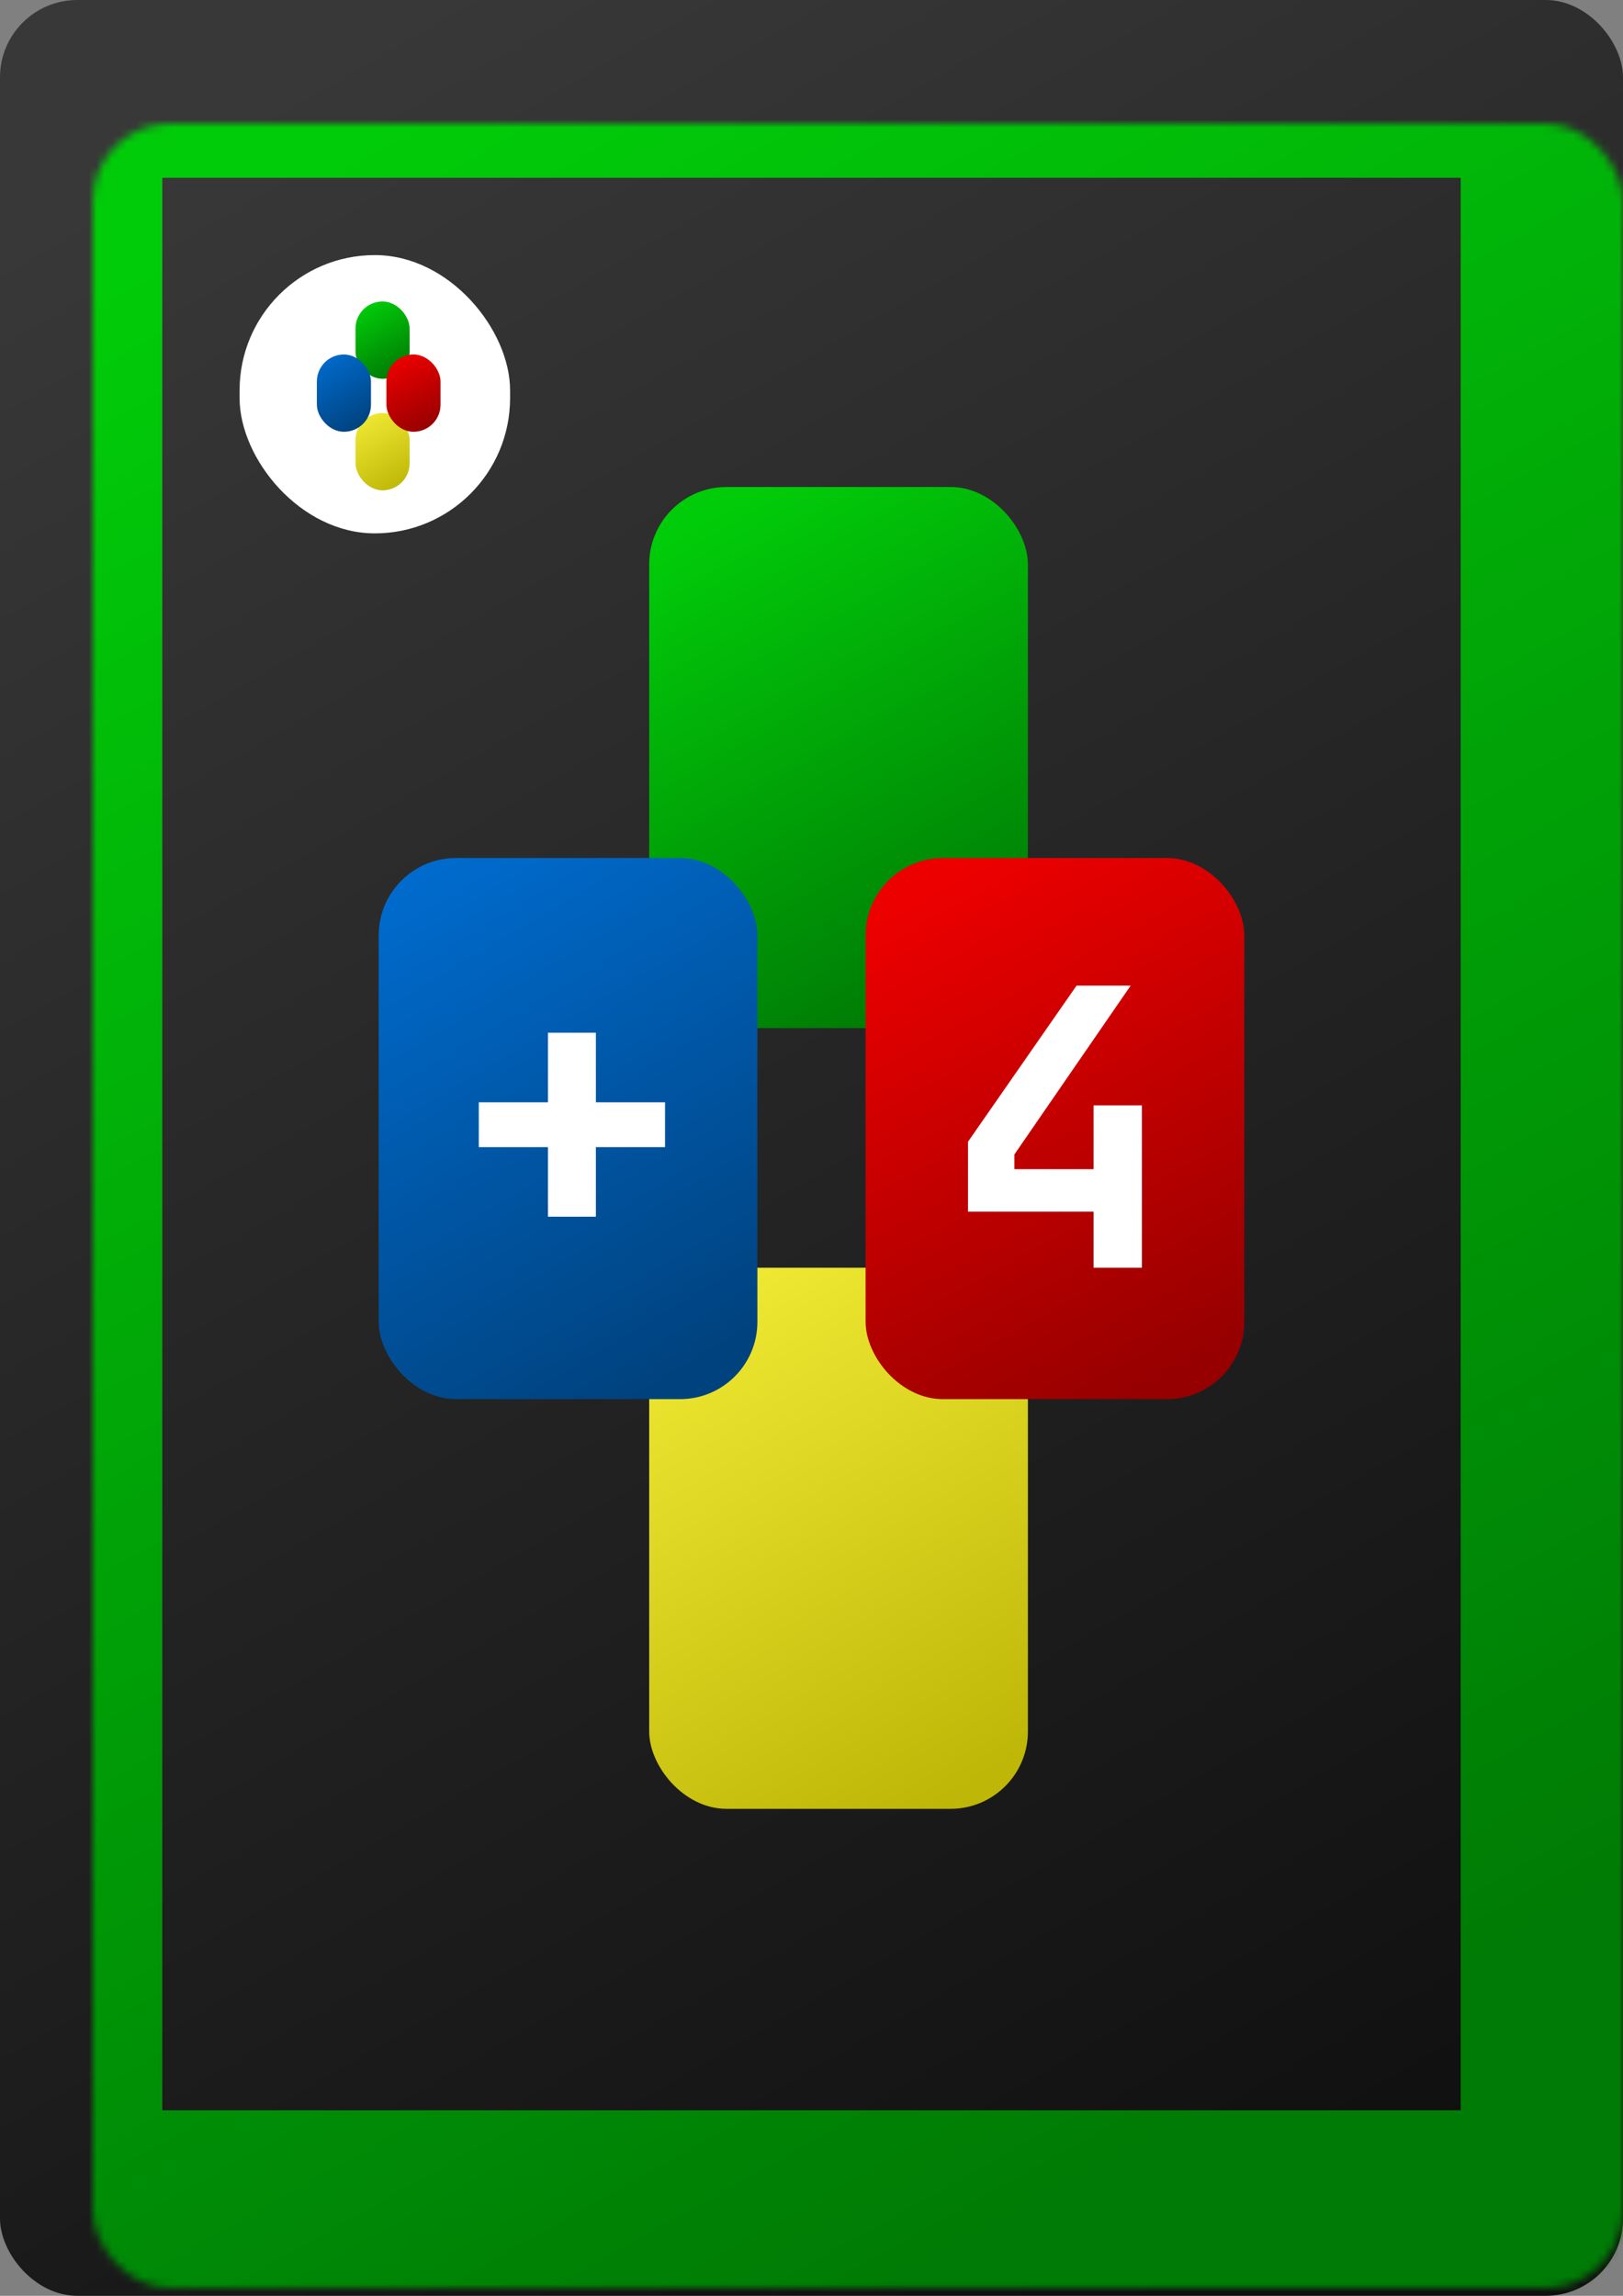 <svg width="210" height="297" viewBox="0 0 210 297" fill="none" xmlns="http://www.w3.org/2000/svg">
<rect x="0" y="0" width="210" height="297" fill="#808080" stroke="none"/>
<rect width="210" height="297" rx="10" fill="url(#paint0_linear_124_9318)"/>
<mask id="path-2-inside-1_124_9318" fill="white">
<rect x="6" y="8" width="198" height="280" rx="10"/>
</mask>
<rect x="6" y="8" width="198" height="280" rx="10" stroke="url(#paint1_linear_124_9318)" stroke-width="30" mask="url(#path-2-inside-1_124_9318)"/>
<rect x="31" y="33" width="35" height="36" rx="17.5" fill="white"/>
<rect x="46" y="39" width="7" height="10" rx="3.5" fill="url(#paint2_linear_124_9318)"/>
<rect x="46" y="53.428" width="7" height="10" rx="3.5" fill="url(#paint3_linear_124_9318)"/>
<rect x="50" y="45.857" width="7" height="10" rx="3.5" fill="url(#paint4_linear_124_9318)"/>
<rect x="41" y="45.857" width="7" height="10" rx="3.5" fill="url(#paint5_linear_124_9318)"/>
<rect x="84" y="63" width="49" height="70" rx="10" fill="url(#paint6_linear_124_9318)"/>
<rect x="84" y="164" width="49" height="70" rx="10" fill="url(#paint7_linear_124_9318)"/>
<rect x="112" y="111" width="49" height="70" rx="10" fill="url(#paint8_linear_124_9318)"/>
<path d="M141.5 164V156.75H125.25V147.7L139.3 127.5H146.3L131.25 149.35V151.25H141.5V143H147.75V164H141.5Z" fill="white"/>
<rect x="49" y="111" width="49" height="70" rx="10" fill="url(#paint9_linear_124_9318)"/>
<path d="M70.9 157.4V148.4H61.95V142.6H70.9V133.6H77.1V142.6H86.05V148.4H77.1V157.4H70.9Z" fill="white"/>
<defs>
<linearGradient id="paint0_linear_124_9318" x1="27.5" y1="15.5" x2="181.5" y2="281" gradientUnits="userSpaceOnUse">
<stop stop-color="#383838"/>
<stop offset="1" stop-color="#101010"/>
</linearGradient>
<linearGradient id="paint1_linear_124_9318" x1="34.757" y1="25.441" x2="169.565" y2="266.328" gradientUnits="userSpaceOnUse">
<stop stop-color="#01CC09"/>
<stop offset="1" stop-color="#007B05"/>
</linearGradient>
<linearGradient id="paint2_linear_124_9318" x1="47.017" y1="39.623" x2="51.857" y2="48.184" gradientUnits="userSpaceOnUse">
<stop stop-color="#01CC09"/>
<stop offset="1" stop-color="#007B05"/>
</linearGradient>
<linearGradient id="paint3_linear_124_9318" x1="46.917" y1="53.95" x2="52.128" y2="62.844" gradientUnits="userSpaceOnUse">
<stop stop-color="#F0E933"/>
<stop offset="1" stop-color="#BEB707"/>
</linearGradient>
<linearGradient id="paint4_linear_124_9318" x1="50.939" y1="46.658" x2="55.74" y2="55.413" gradientUnits="userSpaceOnUse">
<stop stop-color="#EC0000"/>
<stop offset="1" stop-color="#960000"/>
</linearGradient>
<linearGradient id="paint5_linear_124_9318" x1="41.65" y1="46.261" x2="46.962" y2="55.171" gradientUnits="userSpaceOnUse">
<stop stop-color="#006BCD"/>
<stop offset="1" stop-color="#00427E"/>
</linearGradient>
<linearGradient id="paint6_linear_124_9318" x1="91.117" y1="67.36" x2="124.997" y2="127.289" gradientUnits="userSpaceOnUse">
<stop stop-color="#01CC09"/>
<stop offset="1" stop-color="#007B05"/>
</linearGradient>
<linearGradient id="paint7_linear_124_9318" x1="90.417" y1="167.653" x2="126.893" y2="229.911" gradientUnits="userSpaceOnUse">
<stop stop-color="#F0E933"/>
<stop offset="1" stop-color="#BEB707"/>
</linearGradient>
<linearGradient id="paint8_linear_124_9318" x1="118.573" y1="116.608" x2="152.183" y2="177.888" gradientUnits="userSpaceOnUse">
<stop stop-color="#EC0000"/>
<stop offset="1" stop-color="#960000"/>
</linearGradient>
<linearGradient id="paint9_linear_124_9318" x1="53.55" y1="113.828" x2="90.732" y2="176.195" gradientUnits="userSpaceOnUse">
<stop stop-color="#006BCD"/>
<stop offset="1" stop-color="#00427E"/>
</linearGradient>
</defs>
</svg>

